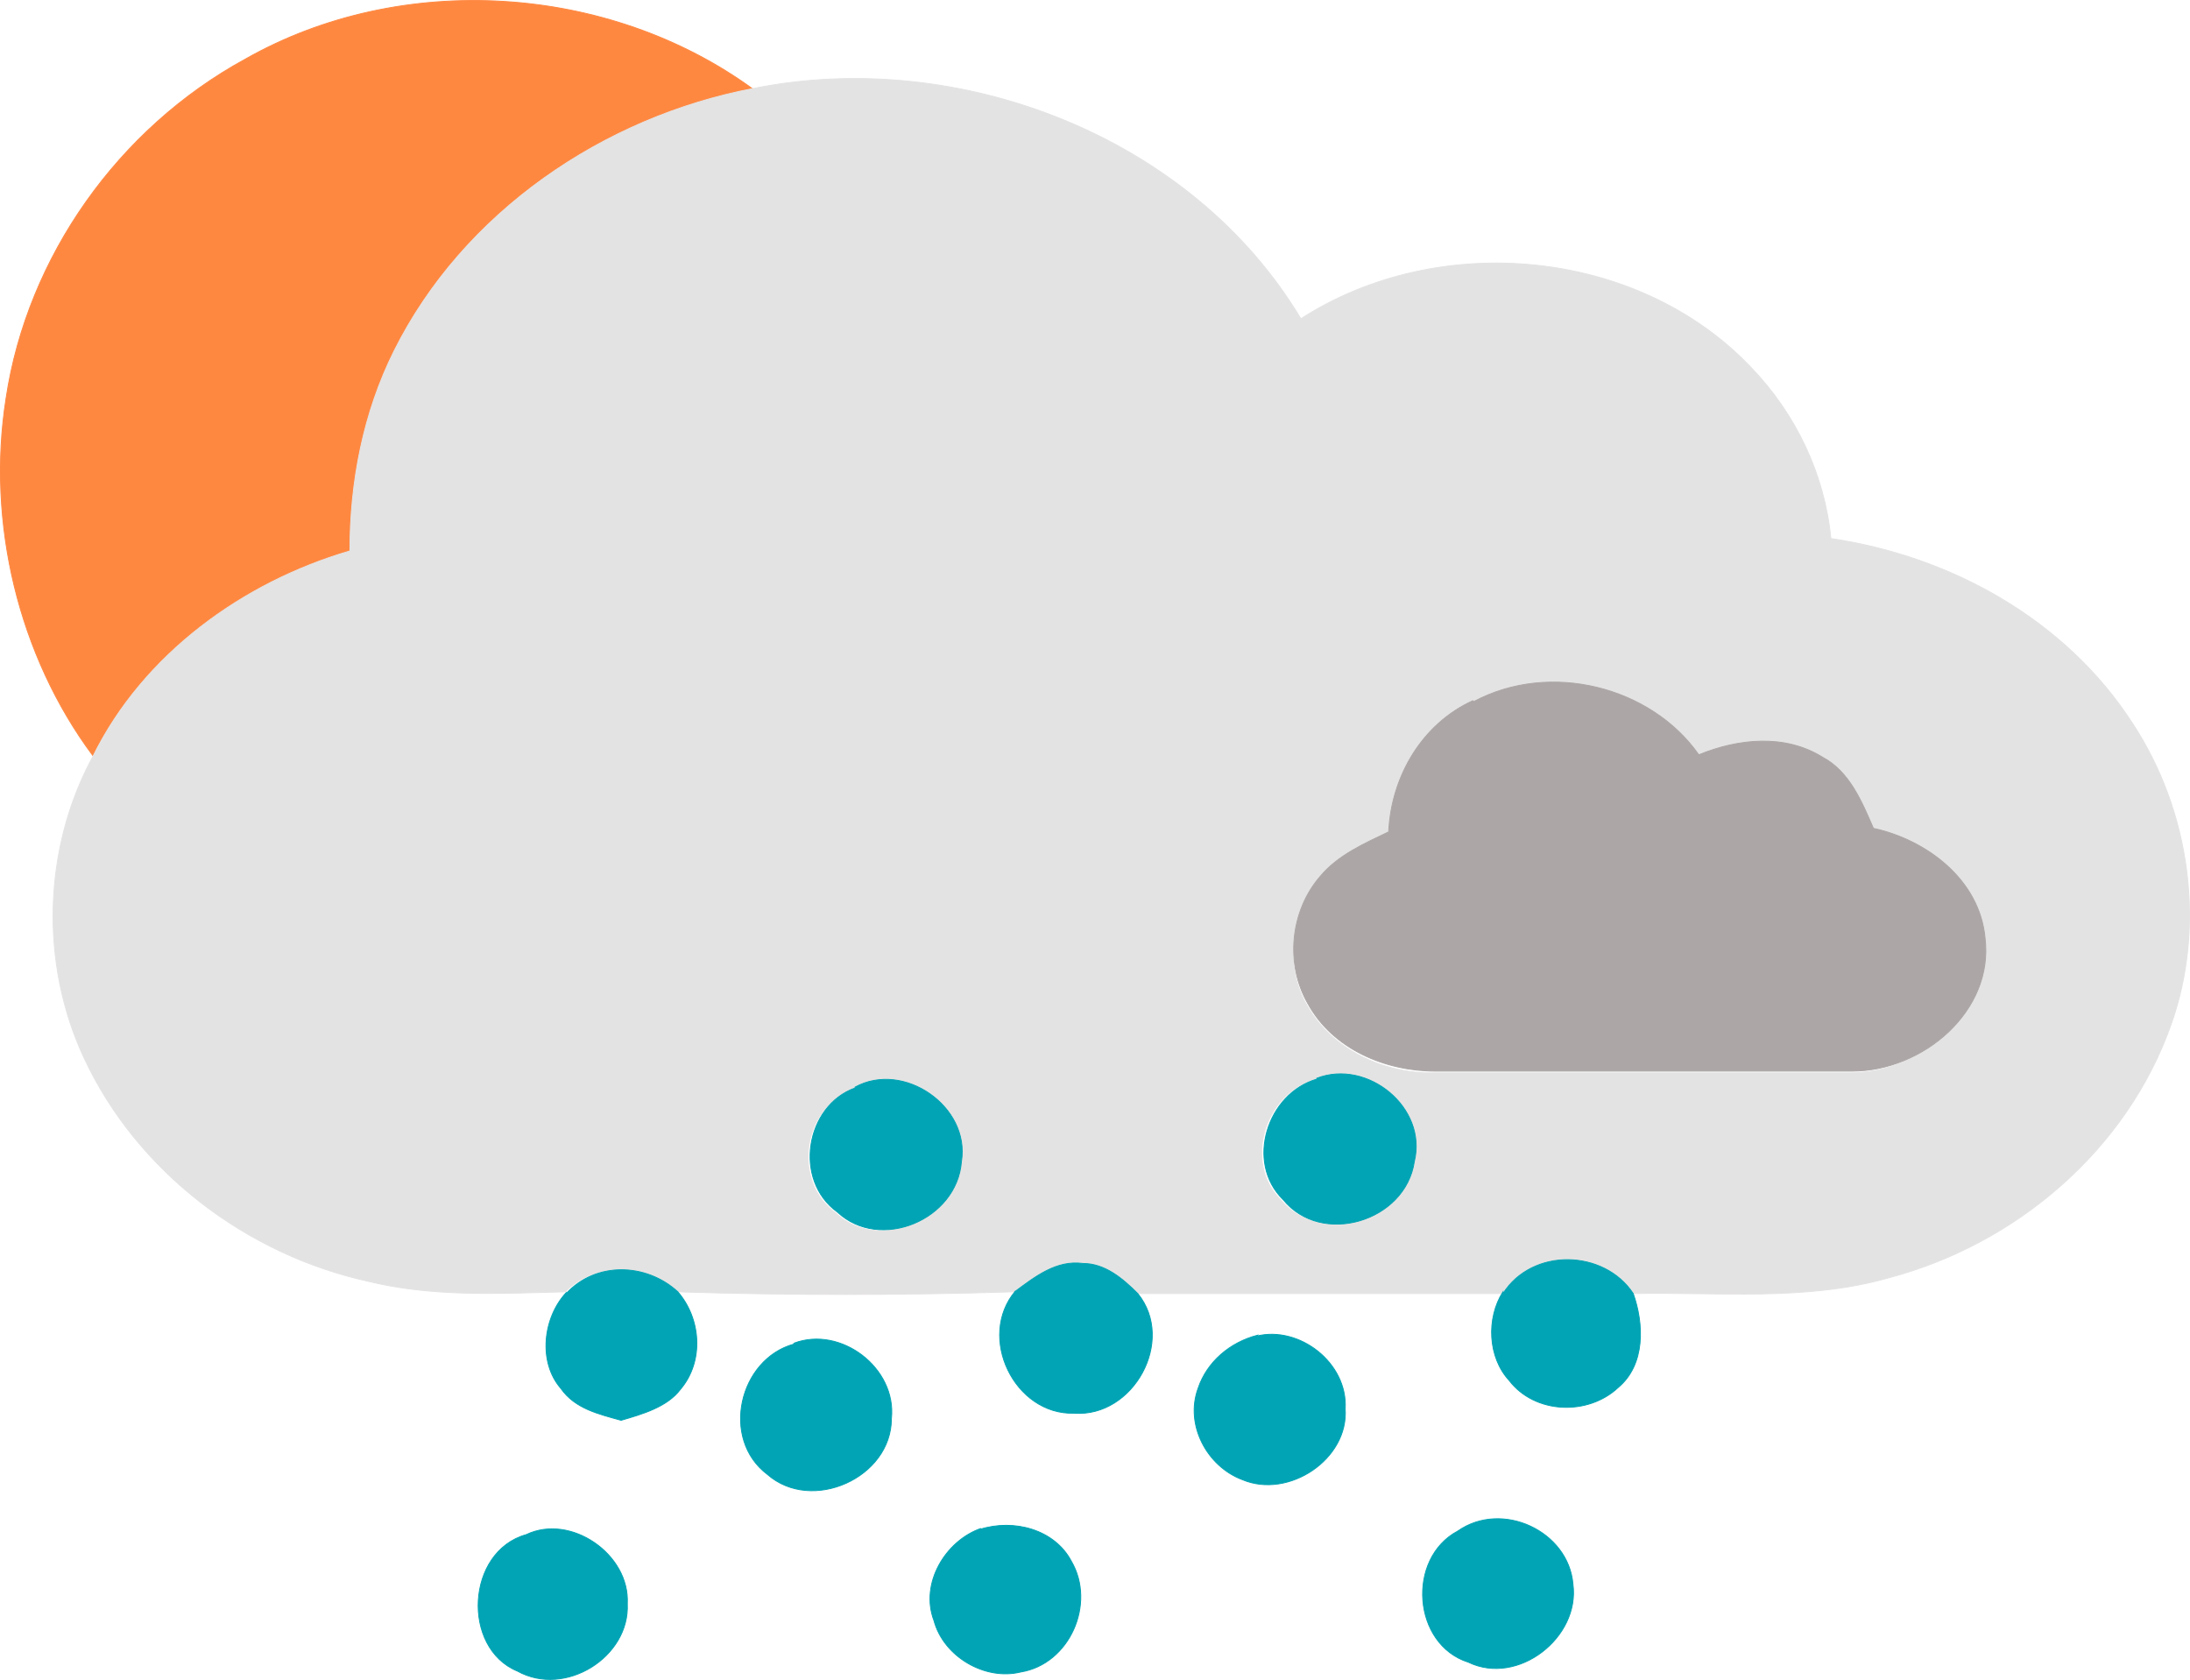<svg xmlns="http://www.w3.org/2000/svg" viewBox="20.92 7.03 247.1 189.56"><path fill="#ff8841" stroke="#ff8841" stroke-width=".1" d="M48.6 13.7c17.6-10 41-8.5 57.3 3.4C89 20.3 73 31 65.4 46.7c-3.5 7-5 14.8-5 22.6-12 3.5-23.3 11.6-29 23C23 81 19.4 66 21.6 52c2.4-16 12.7-30.5 27-38.3z"/><path fill="#e4e3e3" stroke="#e4e3e3" stroke-width=".1" d="M106 17c23-4.6 49.3 5.3 61.7 26 15.5-10 38-8 50.8 5.5 5 5.2 8.3 12 9 19.3 13.6 2 26.5 9.2 34 20.8 6.6 10 8.3 23 4.4 34-5 14.2-17.5 24.8-31.8 28.6-9.4 2.7-19.3 1.6-29 1.8-3.3-5-11.4-5.2-14.7 0h-41.3c-1.7-1.7-3.7-3.3-6-3.4-3-.4-5.5 1.5-7.8 3.2-12.6.4-25.4.4-38 0-3.5-3.3-9.3-3.4-12.6 0-7.5.2-15 .6-22.3-1.2-13.6-3-26-12.3-32-25.2-5-10.7-4.6-23.7 1-34 5.7-11.6 17-19.7 29-23.2 0-7.8 1.5-15.6 5-22.6C73.2 31 89 20.2 106 17M187 86.3c-5.7 2.6-9.2 8.5-9.5 14.8-2.8 1.3-5.7 2.6-7.7 5-3.3 4-4 10-1.4 14.4 2.8 5 8.7 7.7 14.3 7.6h47c8 0 16-6.8 15-15-.7-6.7-6.7-11.2-12.8-12.5-1.2-3-2.6-6.4-5.7-8-4.2-2.7-9.5-2-14-.2-5.4-7.8-16.7-10.7-25.3-6m-17.7 42.4c-5.6 1.7-8 9.4-3.8 13.6 4.3 5.3 14 2.5 14.8-4.2 1.5-6-5.3-11.5-11-9.3m-52 1c-5.7 2-7 10.4-2 14 4.7 4.5 13.4 1 14-5.6 1-6-6.6-11.4-12-8.3z"/><path fill="#aca6a6" stroke="#aca6a6" stroke-width=".1" d="M187.2 86.2c8.6-4.6 20-1.7 25.4 6 4.4-1.8 9.7-2.4 14 .3 3 1.6 4.4 5 5.7 8 6 1.3 12 5.8 12.6 12.4 1 8.2-7 15-15 15h-47c-5.7 0-11.6-2.5-14.4-7.6-2.6-4.5-2-10.5 1.4-14.4 2-2.4 5-3.7 7.7-5 .3-6.3 3.8-12.2 9.5-14.8z"/><path fill="#00a4b4" stroke="#00a4b4" stroke-width=".1" d="M169.5 128.7c5.7-2.2 12.5 3.3 11 9.4-1 6.8-10.5 9.6-14.8 4.3-4.3-4.2-1.8-12 3.8-13.6zM117.4 129.7c5.5-3 13 2.2 12 8.4-.5 6.6-9.2 10.2-14 5.7-5-3.6-3.6-12 2-14zM190.5 153c3.3-5.2 11.4-5 14.7 0 1.2 3.4 1.4 8-1.7 10.6-3.4 3.2-9.4 3-12.3-.8-2.4-2.6-2.6-7-.7-10zM84.8 153c3.3-3.6 9-3.5 12.6-.2 2.6 3 3 7.8.3 11-1.5 2-4.3 2.8-6.7 3.5-2.5-.7-5.2-1.3-6.8-3.6-2.6-3-2-8 .6-10.8zM135.4 152.8c2.3-1.7 4.7-3.6 7.7-3.2 2.5 0 4.5 1.7 6.2 3.4 4.3 5.3-.5 14-7.2 13.5-6.7.2-11-8.6-6.6-13.8zM162.7 157.8c4.8-1.2 10.3 3 10 8.2.4 5.7-6.4 10.2-11.6 8-4-1.5-6.5-6.2-5-10.3 1-3 3.6-5.2 6.7-6zM110.5 158.6c5.3-2 11.6 2.8 11 8.5 0 6.7-9 10.7-14 6.3-5.3-4-3.2-13 3-14.7zM131.5 179.6c3.8-1.2 8.4 0 10.3 3.6 2.8 4.8-.2 11.6-5.7 12.5-4 1-8.7-1.7-9.8-5.8-1.6-4.2 1.3-9 5.3-10.4zM185.4 179.8c5-3.5 12.5 0 13 6 .8 6-6.2 11.5-11.8 8.8-6.3-2-7-11.7-1.2-14.8zM80.3 180.2c5-2.4 11.7 2.2 11.4 7.8.3 6-7 10.6-12.4 7.6-6.3-2.6-5.8-13.5 1-15.4z"/></svg>